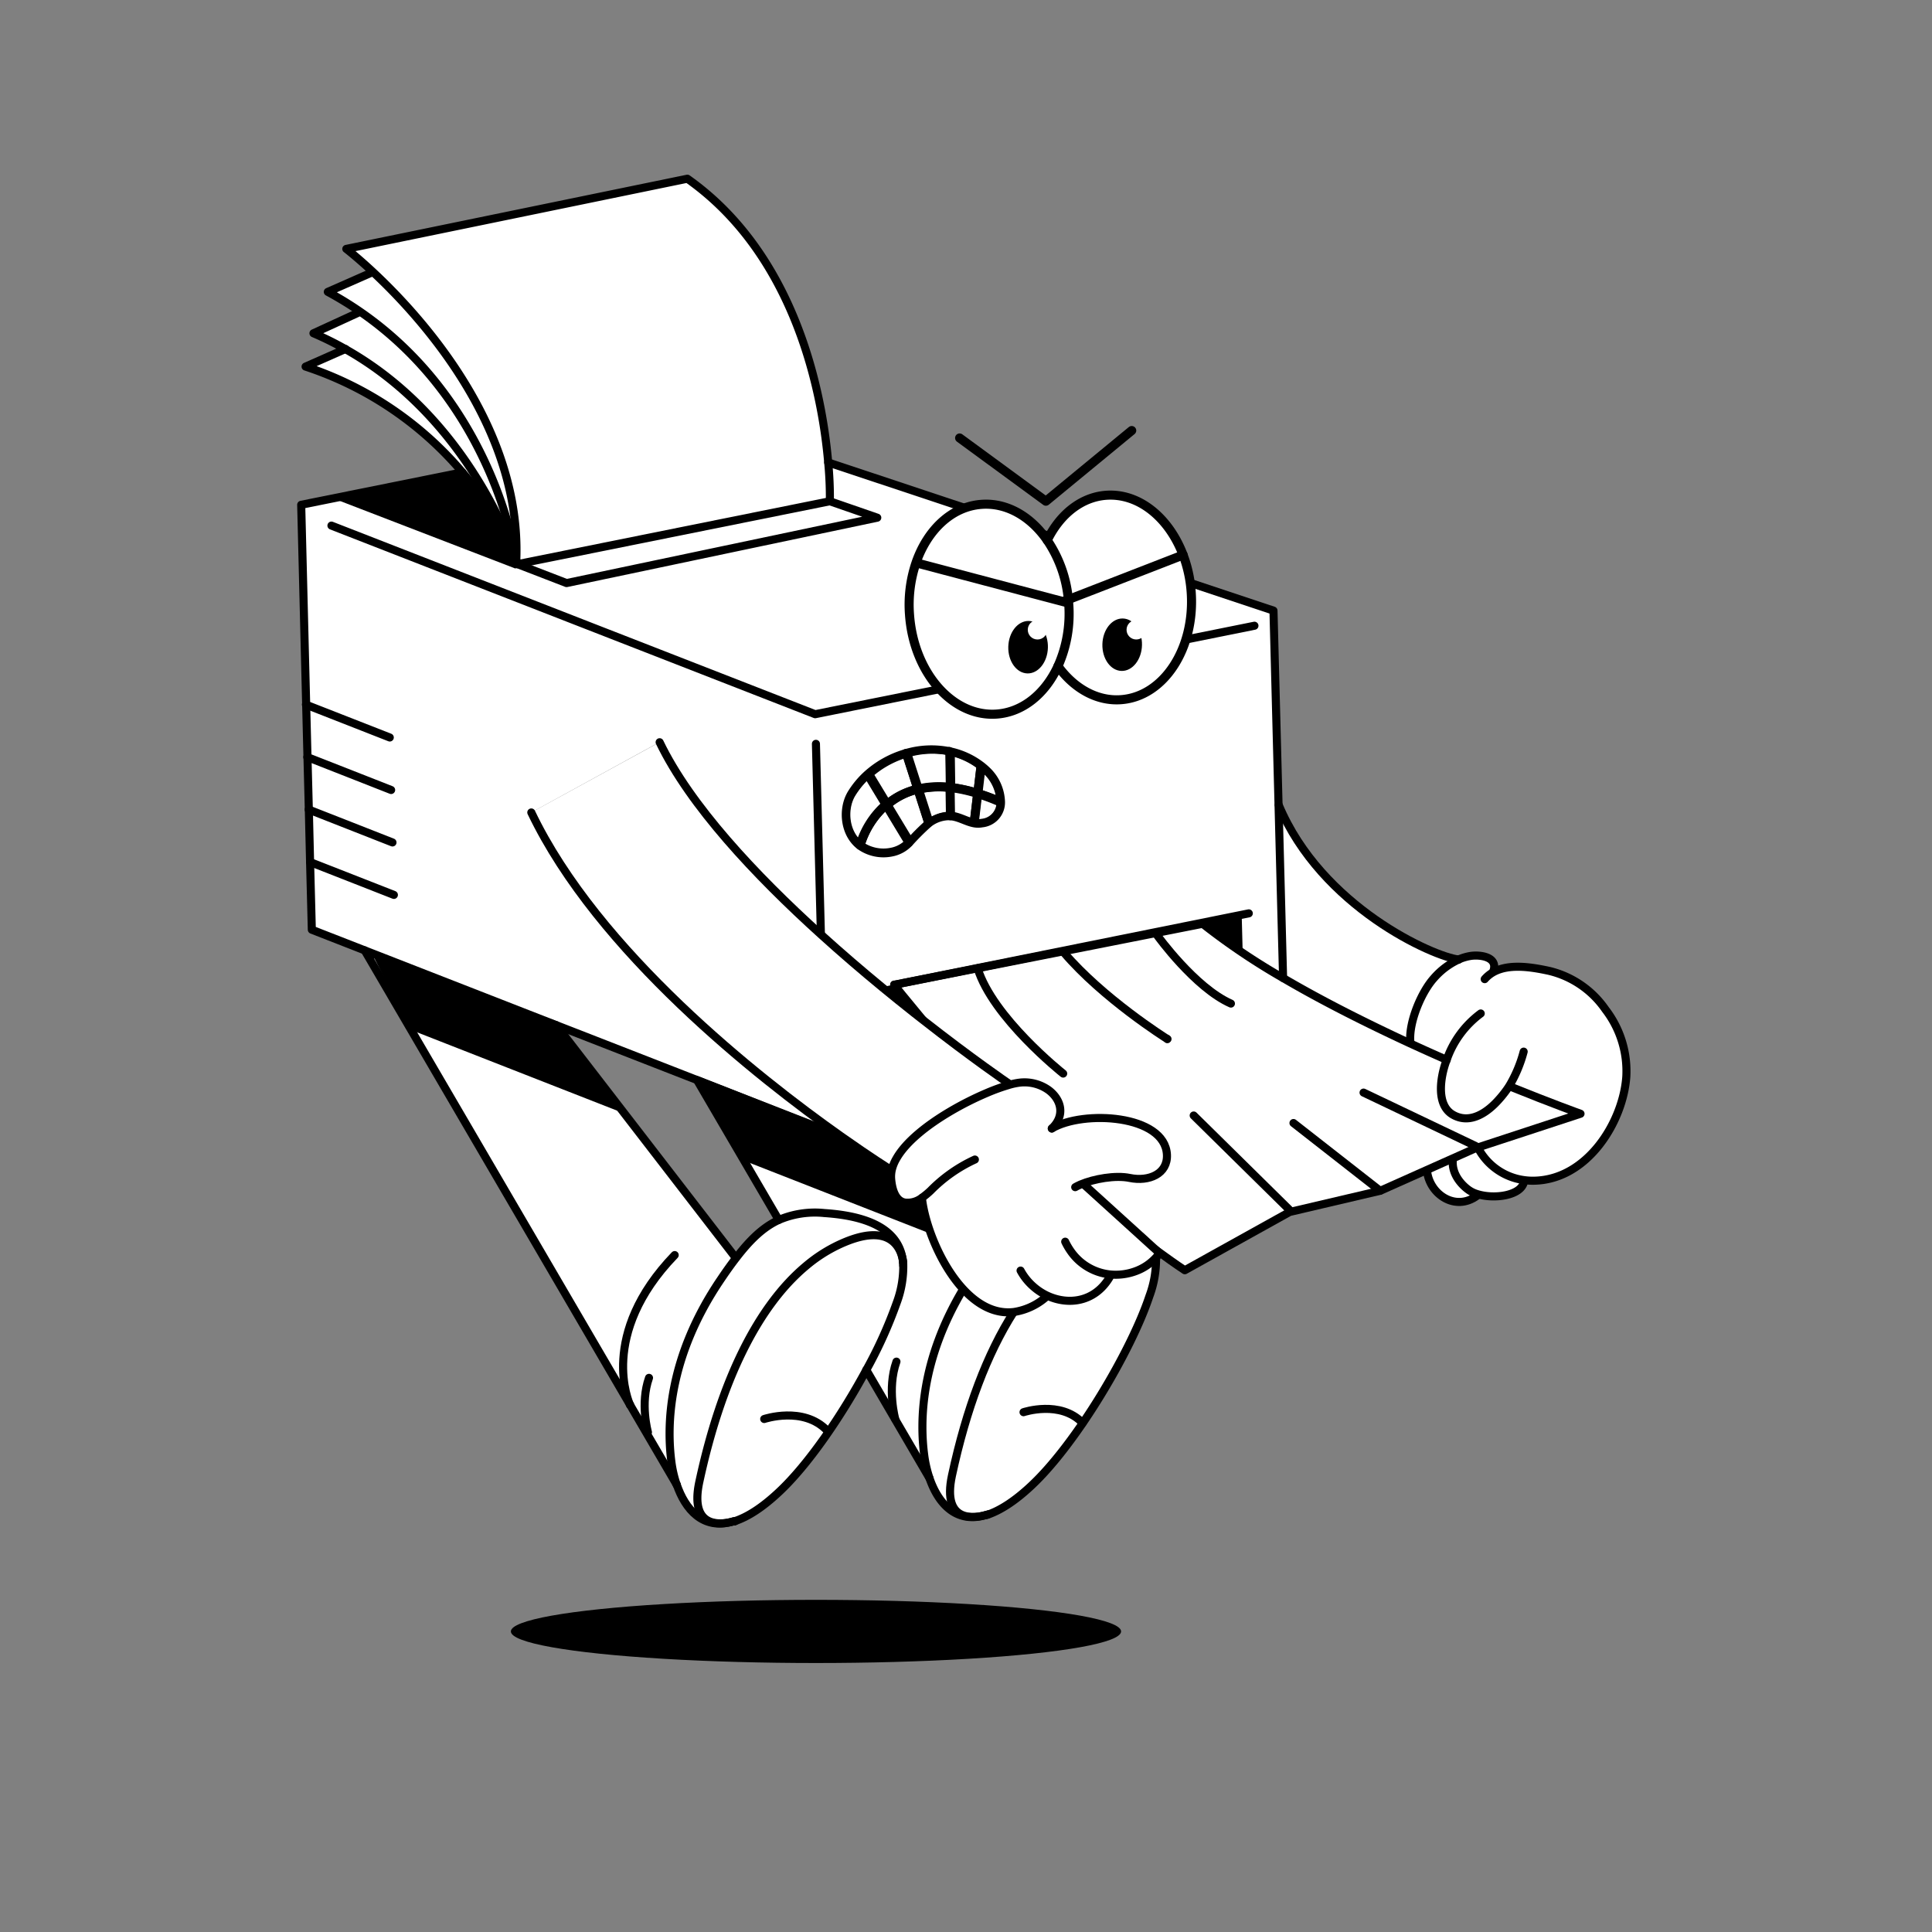 <svg id="Layer_1" data-name="Layer 1" xmlns="http://www.w3.org/2000/svg" viewBox="0 0 400 400"><rect x="0" y="0" width="400" height="400" fill="#808080" stroke="none"/><defs><style>.cls-1,.cls-2{fill:#fff;}.cls-1,.cls-3,.cls-4{stroke:#000;stroke-linecap:round;stroke-linejoin:round;}.cls-1,.cls-4{stroke-width:1.88px;}.cls-3,.cls-4{fill:none;}.cls-3{stroke-width:1.67px;}</style></defs><title>Desk_Dudes15</title><path class="cls-1" d="M183.47,166.58l4.76,7.88a6.74,6.74,0,0,1-3.7,2,8.39,8.39,0,0,1-6.48-1.39A17.9,17.9,0,0,1,183.47,166.58Z"/><path class="cls-1" d="M190.1,163.35l2.29,7.14a51.42,51.42,0,0,0-4,4l-4.76-7.88A15,15,0,0,1,190.1,163.35Z"/><path class="cls-1" d="M196.93,169h-.52a7,7,0,0,0-4,1.52l-2.29-7.14a20.05,20.05,0,0,1,6.74-.32Z"/><path class="cls-1" d="M203.17,158.54l-.06.07-.67,5.67a31.66,31.66,0,0,0-5.78-1.25l-.11-7.55A16,16,0,0,1,203.17,158.54Z"/><path class="cls-2" d="M187,261.39c-.47-5-4.17-9.44-16.29-10.24a19,19,0,0,0-9.45,1.43l-16.92-29,30.14,11.88c5.81,4.1,9.51,6.41,9.51,6.41l.73.17a6.37,6.37,0,0,0-.18,2c.21,2.61,1.1,4.77,3.05,4.95a4.85,4.85,0,0,0,3.31-1c.6,5.42,3.74,13.67,8.54,18.87-8.86,14.77-9,27.4-8.06,34.46a24.61,24.61,0,0,0,1.09,4.69l-13.09-22.42a92.17,92.17,0,0,0,6.28-13.89,21.35,21.35,0,0,0,1.35-8.26Z"/><path class="cls-1" d="M204.33,159.53a9.36,9.36,0,0,1,2.91,6.46H207a42.57,42.57,0,0,0-4.54-1.7l.67-5.67.06-.07A13.23,13.23,0,0,1,204.33,159.53Z"/><path class="cls-1" d="M202.44,164.28l-.71,5.94,0,.23c-1.66-.3-3.19-1.35-4.94-1.47l-.09-5.95A31.66,31.66,0,0,1,202.44,164.28Z"/><path class="cls-1" d="M179.84,160.58l3.63,6a17.9,17.9,0,0,0-5.42,8.5c-3.32-2.53-3.72-7.7-1.74-10.89a18.27,18.27,0,0,1,3-3.66Z"/><path class="cls-1" d="M187.71,155.9l2.39,7.45a15,15,0,0,0-6.45,3.23l-3.63-6-.5-.05A20.4,20.4,0,0,1,187.71,155.9Z"/><path class="cls-1" d="M207,166h.26a4.35,4.35,0,0,1-3.92,4.46,4.46,4.46,0,0,1-1.63,0l0-.23.71-5.94A42.57,42.57,0,0,1,207,166Z"/><path class="cls-1" d="M196.73,155.48l.11,7.55a20.05,20.05,0,0,0-6.74.32l-2.39-7.45A18.51,18.51,0,0,1,196.73,155.48Z"/><polygon class="cls-2" points="107.15 116.8 171.81 103.78 171.81 103.78 181.63 107.18 117.3 120.72 107.15 116.8"/><path class="cls-2" d="M302,198.66a15.27,15.27,0,0,0-5.12,3.85c-2.6,2.87-5.16,9-4.9,13l-.19.41c-8.62-4-17.77-8.56-26.11-13.45l-.94-35.85C273.57,187.81,296.82,198.1,302,198.66Z"/><path class="cls-2" d="M196.23,169h.52c1.75.12,3.28,1.17,4.94,1.47a4.46,4.46,0,0,0,1.63,0,4.35,4.35,0,0,0,3.92-4.46,9.36,9.36,0,0,0-2.91-6.46,13.23,13.23,0,0,0-1.16-1,16,16,0,0,0-6.62-3.06,18.51,18.51,0,0,0-9,.42,20.4,20.4,0,0,0-8.19,4.63,18.27,18.27,0,0,0-3,3.66c-2,3.19-1.58,8.36,1.74,10.89a8.39,8.39,0,0,0,6.48,1.39,6.74,6.74,0,0,0,3.7-2,51.42,51.42,0,0,1,4-4A7,7,0,0,1,196.23,169Zm-24.42-65.19h0l0-.3a76.7,76.7,0,0,0-.35-7.72l92.19,30.67,1,40.22.94,35.85A137.44,137.44,0,0,1,249,191.26l-46.59,9.21-17.06,3.38-.22,0-2.5.5c-4.09-3.37-8.38-7-12.66-10.92-13.62-12.32-27.09-26.69-33.39-39.8L110,168.21c13.76,28.81,47.11,55,63.93,66.91l-.08,0-29.53-11.53-29.13-11.36L75.5,196.77l-10.94-4.28-.35-14-.27-10.86-.28-10.86-.27-10.85-1-41.4,33.38-6.72a64.15,64.15,0,0,1,10.81,17.79c.25.64.36,1,.36,1l0,.13.29.11,10.15,3.92,64.33-13.54Z"/><path class="cls-2" d="M239.34,260.36a10.57,10.57,0,0,1-4.1,2.78,11.87,11.87,0,0,1-5.52.71l0,.65c-3.09,5.13-8.57,5.81-13,3.7l-.17.34a13.11,13.11,0,0,1-6.69,3.1c-5.49,8.59-9.82,20.05-12.78,33.82-2.18,10.12,5,8.78,7,8.21l.25-.07c2.58-.82,5.6-2.68,9.11-6,9.47-8.85,20.79-28.13,24.49-39.28A21.63,21.63,0,0,0,239.34,260.36Z"/><path class="cls-2" d="M187,261.39c-.28-2.18-2.06-8.94-13.36-3.62a30.93,30.93,0,0,0-6.79,4.39c-10,8.35-17.59,23.87-22.06,44.67-2.18,10.12,5,8.78,7,8.21l.16,0,.06,0h0l.26-.09c2.52-.86,5.46-2.71,8.85-5.87,6.16-5.76,13.09-15.92,18.21-25.39a92.17,92.17,0,0,0,6.28-13.89,21.35,21.35,0,0,0,1.35-8.26Z"/><path class="cls-2" d="M197.1,305.46c3-13.77,7.29-25.23,12.78-33.82-4,.46-7.53-1.57-10.47-4.75-8.86,14.77-9,27.4-8.06,34.46a24.61,24.61,0,0,0,1.09,4.69h0c1.73,5,5.3,9.38,11.47,7.68C201.65,314.31,195,315.26,197.1,305.46Z"/><path class="cls-2" d="M203.92,313.73l.2-.06Z"/><path class="cls-2" d="M151.58,315.09l.2,0Z"/><path class="cls-2" d="M170.68,251.15a19,19,0,0,0-9.45,1.43c-3.21,1.48-5.91,4.06-8.84,7.88-1,1.32-2.06,2.78-3.15,4.4-11,16.22-11.23,30.26-10.23,37.85a24.18,24.18,0,0,0,1.1,4.7h0c1.73,5,5.31,9.38,11.47,7.68-2.27.59-8.93,1.54-6.82-8.26,4.47-20.8,12.08-36.32,22.06-44.67a30.93,30.93,0,0,1,6.79-4.39c11.3-5.32,13.08,1.44,13.36,3.62C186.5,256.41,182.8,252,170.68,251.15Z"/><path class="cls-2" d="M149.24,264.86c-11,16.22-11.23,30.26-10.23,37.85a24.18,24.18,0,0,0,1.1,4.7l-9.67-16.56h0L75.5,196.77l39.68,15.48,37.14,48.16.07,0C151.37,261.78,150.33,263.24,149.24,264.86Z"/><path class="cls-2" d="M230.9,251.11l3.79,3.44-.32-.06-4.11-3.57Z"/><path class="cls-2" d="M239.08,258.6a10.31,10.31,0,0,1,.23,1.46,8.77,8.77,0,0,0-.34-1.54Z"/><path class="cls-2" d="M239,258.46l-4.58-4,.32.06,4.24,3.85S238.94,258.44,239,258.46Z"/><path class="cls-2" d="M238.93,258.4l-4.24-3.85A5.5,5.5,0,0,1,238.93,258.4Z"/><path class="cls-2" d="M239.34,260.35h0l0-.25C239.33,260.2,239.33,260.28,239.34,260.35Z"/><path class="cls-2" d="M239.07,258.57l-.12-.11s0,0,0-.06l.13.11A.13.13,0,0,0,239.07,258.57Z"/><path class="cls-2" d="M223.71,245.24l6.55,5.68-1-.25q-3-2.58-5.9-5.27Z"/><path class="cls-2" d="M239.07,258.57l.22.19-.21-.16Z"/><path class="cls-2" d="M230.26,250.92l4.11,3.57a6.12,6.12,0,0,0-.63-.06q-2.25-1.85-4.47-3.76Z"/><path class="cls-2" d="M239.06,258.51l.42.39-.19-.14-.22-.19A.13.13,0,0,1,239.06,258.51Z"/><path class="cls-2" d="M239,258.46l0,.06c-1.75-1.31-3.49-2.68-5.23-4.09a6.12,6.12,0,0,1,.63.06Z"/><path class="cls-2" d="M239.07,258.57v0l-.11-.08,0-.06Z"/><path class="cls-2" d="M239.29,258.76l.79.68a11.26,11.26,0,0,1-.74.91c0-.07,0-.15,0-.24v-.05a10.31,10.31,0,0,0-.23-1.46Z"/><path class="cls-2" d="M312.46,224.9a22.6,22.6,0,0,1-2.15,2.79c-2.26,2.55-5.89,5.21-9.47,3.15s-2.57-8-1.46-11c0-.12.09-.25.14-.38-2.51-1.1-5.11-2.27-7.76-3.49-8.62-4-17.77-8.56-26.11-13.45h0A137.44,137.44,0,0,1,249,191.26l-46.59,9.21-17.06,3.38-.22,0,0,0c.25.31,2.4,3,5.94,7.25,10.2,8,17.63,13.06,17.63,13.06l.07.45a13.41,13.41,0,0,1,2.41-.52,8.6,8.6,0,0,1,5.87,1.51c2.64,1.9,3.6,5.23.71,8,6.5-3.85,23.38-2.89,23.83,5.4.21,4-3.73,5.66-7.71,4.84-2.93-.61-7.4.17-10.18,1.36l6.55,5.68.64.19,3.79,3.44a5.5,5.5,0,0,1,4.24,3.85l.13.11.42.39c2,1.45,3.89,2.82,5.82,4.09L267,250.93l18.78-4.4,9.59-4.28,5.29-2.36,4.91-2.19.51-.17,21.15-6.94S321.27,228.47,312.46,224.9Z"/><path class="cls-2" d="M332.39,209a19.73,19.73,0,0,0-11.7-8c-3.45-.74-8.11-1.55-11.4.21l-.07-.25c.92-2.94-3-3.34-4.88-3a10.08,10.08,0,0,0-2.36.72h0a15.27,15.27,0,0,0-5.12,3.85c-2.6,2.87-5.16,9-4.9,13l-.19.41c2.65,1.22,5.25,2.39,7.76,3.49,0,.13-.1.26-.14.38-1.11,3.07-2.17,8.95,1.46,11s7.21-.6,9.47-3.15a22.6,22.6,0,0,0,2.15-2.79c8.81,3.57,14.72,5.69,14.72,5.69L306,237.53l-.51.17-4.91,2.19-5.29,2.36.15.34c.6,4.71,5.84,8.26,10.31,5l.08-.36c3.59,1.1,9.06.29,9.64-2.54l.05-.34a13,13,0,0,0,2.16.12c11-.27,18.34-12.2,19-21.54A20.9,20.9,0,0,0,332.39,209Z"/><path d="M185.14,203.92l4.05,5.77c-2.1-1.66-4.3-3.43-6.57-5.3l2.5-.5Z"/><path class="cls-2" d="M171.47,95.75C170.28,82,165,53,142.31,37L71.7,51.53s2.17,1.66,5.43,4.7l-.18.19-9.08,4a72.23,72.23,0,0,1,6.45,3.93l-.33.48L64.9,69a65.88,65.88,0,0,1,6.63,3.27L63.27,75.9A72.11,72.11,0,0,1,95.74,97.79a64.15,64.15,0,0,1,10.81,17.79c.25.64.36,1,.36,1l0,.13.29.11,64.66-13h0l0-.3A76.7,76.7,0,0,0,171.47,95.75Z"/><line class="cls-3" x1="179.35" y1="283.62" x2="192.44" y2="306.04"/><polyline class="cls-3" points="174.45 235.5 144.31 223.61 161.23 252.58"/><path class="cls-3" d="M204.12,313.67c-6.29,1.86-9.93-2.55-11.67-7.62h0a24.61,24.61,0,0,1-1.09-4.69c-.94-7.06-.8-19.69,8.06-34.46"/><path class="cls-3" d="M239.34,260.36a21.63,21.63,0,0,1-1.37,8c-3.7,11.15-15,30.43-24.49,39.28-3.51,3.28-6.53,5.14-9.11,6"/><path class="cls-3" d="M209.88,271.64c-5.49,8.59-9.82,20.05-12.78,33.82-2.18,10.12,5,8.78,7,8.21l.25-.07.28-.09"/><path class="cls-3" d="M239.36,260.67s0-.12,0-.32"/><path class="cls-3" d="M211.91,292.38s7.63-2.57,12.23,2.23"/><polyline class="cls-3" points="75.5 196.76 64.56 192.49 64.2 178.48 63.94 167.62 63.66 156.76 63.39 145.91 62.36 104.51 95.74 97.79"/><polyline class="cls-3" points="173.92 235.12 173.84 235.14 144.31 223.61 115.18 212.25"/><polyline class="cls-3" points="171.47 95.75 263.66 126.42 264.71 166.64 265.65 202.49"/><polyline class="cls-3" points="68.62 108.82 168.77 147.87 259.72 129.55"/><path class="cls-3" d="M171.82,103.47a76.7,76.7,0,0,0-.35-7.72C170.28,82,165,53,142.31,37L71.7,51.53s2.17,1.66,5.43,4.7C87.28,65.68,108,88.46,106.89,116"/><path class="cls-3" d="M106.89,116s0-.15-.06-.42c-.62-3.84-6.14-33.2-32.51-51.22a72.23,72.23,0,0,0-6.45-3.93l9.08-4"/><path class="cls-3" d="M106.74,115.57l0,0c-.44-1.38-9.53-28.82-35.19-43.27A65.88,65.88,0,0,0,64.9,69L74,64.82"/><path class="cls-3" d="M106.91,116.56s-.11-.34-.36-1A64.15,64.15,0,0,0,95.74,97.79,72.11,72.11,0,0,0,63.27,75.9l8.26-3.65h0"/><polyline class="cls-3" points="171.81 103.78 107.15 116.8 107.05 116.82"/><line class="cls-3" x1="171.86" y1="103.77" x2="171.81" y2="103.78"/><line class="cls-3" x1="185.34" y1="203.85" x2="258.55" y2="189.1"/><path class="cls-3" d="M299.52,219.43c-2.51-1.1-5.11-2.27-7.76-3.49-8.62-4-17.77-8.56-26.11-13.45A137.44,137.44,0,0,1,249,191.26l-46.59,9.21-17.06,3.38-.22,0"/><path class="cls-3" d="M239.29,258.76l.19.14c2,1.45,3.89,2.82,5.82,4.09L267,250.93l18.78-4.4,9.59-4.28,5.29-2.36,4.91-2.19.51-.17,21.15-6.94s-5.91-2.12-14.72-5.69"/><path class="cls-3" d="M185.14,203.92c.25.31,2.4,3,5.94,7.25"/><line class="cls-3" x1="168.93" y1="154" x2="169.96" y2="193.47"/><path class="cls-3" d="M306.57,209.83a20.22,20.22,0,0,0-7.05,9.6c0,.13-.1.26-.14.38-1.11,3.07-2.17,8.95,1.46,11s7.21-.6,9.47-3.15a22.6,22.6,0,0,0,2.15-2.79,27.83,27.83,0,0,0,3-7.14"/><path class="cls-3" d="M300.78,240.28c-.2,2.88,1.84,5,3.1,5.95a6.11,6.11,0,0,0,2,1c3.59,1.1,9.06.29,9.64-2.54"/><path class="cls-3" d="M295.47,242.59c.6,4.71,5.84,8.26,10.31,5"/><path class="cls-3" d="M306.15,237.92a12.67,12.67,0,0,0,9.4,6.41,13,13,0,0,0,2.16.12c11-.27,18.34-12.2,19-21.54A20.9,20.9,0,0,0,332.39,209a19.73,19.73,0,0,0-11.7-8c-3.45-.74-8.11-1.55-11.4.21a6.81,6.81,0,0,0-1.9,1.51"/><path class="cls-3" d="M302,198.66a15.27,15.27,0,0,0-5.12,3.85c-2.6,2.87-5.16,9-4.9,13"/><path class="cls-3" d="M309.22,200.94c.92-2.94-3-3.34-4.88-3a10.08,10.08,0,0,0-2.36.72"/><path class="cls-3" d="M302,198.66h0c-5.15-.56-28.4-10.85-37.26-32"/><path class="cls-3" d="M239.6,193.67s7.78,10.82,15.25,14.11"/><path class="cls-3" d="M241.68,215.11c-.41-.25-13.34-8.41-21.43-17.91"/><line class="cls-3" x1="241.69" y1="215.12" x2="241.68" y2="215.11"/><path class="cls-3" d="M220.12,222.27c-.23-.18-14.57-11.59-17.72-21.8"/><line class="cls-3" x1="266.9" y1="250.42" x2="247.14" y2="230.95"/><line class="cls-3" x1="285.73" y1="246.53" x2="267.8" y2="232.51"/><line class="cls-3" x1="305.51" y1="237.27" x2="282.31" y2="226.21"/><polyline class="cls-3" points="63.34 145.88 63.39 145.91 80.7 152.69"/><polyline class="cls-3" points="63.62 156.75 63.66 156.76 80.98 163.56"/><polyline class="cls-3" points="63.91 167.61 63.94 167.62 81.26 174.42"/><polyline class="cls-3" points="64.19 178.47 64.2 178.48 81.55 185.28"/><path class="cls-3" d="M216.68,234.42a6.74,6.74,0,0,1,1.08-.77"/><path class="cls-3" d="M203.17,158.54a13.23,13.23,0,0,1,1.16,1,9.36,9.36,0,0,1,2.91,6.46,4.35,4.35,0,0,1-3.92,4.46,4.46,4.46,0,0,1-1.63,0c-1.66-.3-3.19-1.35-4.94-1.47h-.52a7,7,0,0,0-4,1.52,51.42,51.42,0,0,0-4,4,6.74,6.74,0,0,1-3.7,2,8.39,8.39,0,0,1-6.48-1.39c-3.32-2.53-3.72-7.7-1.74-10.89a18.27,18.27,0,0,1,3-3.66,20.4,20.4,0,0,1,8.19-4.63,18.51,18.51,0,0,1,9-.42A16,16,0,0,1,203.17,158.54Z"/><path class="cls-3" d="M178.05,175.08a17.9,17.9,0,0,1,5.42-8.5,15,15,0,0,1,6.45-3.23,20.05,20.05,0,0,1,6.74-.32,31.66,31.66,0,0,1,5.78,1.25A42.57,42.57,0,0,1,207,166"/><polyline class="cls-3" points="203.11 158.61 202.44 164.28 201.73 170.22"/><polyline class="cls-3" points="196.55 155.48 196.66 163.03 196.75 168.98"/><polyline class="cls-3" points="187.53 155.9 189.92 163.35 192.21 170.49"/><polyline class="cls-3" points="179.84 160.58 183.47 166.58 188.23 174.46"/><path class="cls-3" d="M185.37,293.86s-1.78-6.28.23-11.95"/><path class="cls-3" d="M187,261.47a21.35,21.35,0,0,1-1.35,8.26,92.17,92.17,0,0,1-6.28,13.89c-5.12,9.47-12,19.63-18.21,25.39-3.39,3.16-6.33,5-8.85,5.87L152,315"/><path class="cls-3" d="M140.11,307.41a24.18,24.18,0,0,1-1.1-4.7c-1-7.59-.77-21.63,10.23-37.85,1.09-1.62,2.13-3.08,3.15-4.4,2.93-3.82,5.63-6.4,8.84-7.88a19,19,0,0,1,9.45-1.43c12.12.8,15.82,5.26,16.29,10.24"/><path class="cls-3" d="M151.78,315c-6.29,1.86-9.92-2.55-11.67-7.63"/><path class="cls-3" d="M152,315l-.06,0"/><path class="cls-3" d="M187,262a5.56,5.56,0,0,0,0-.57v-.08c-.28-2.18-2.06-8.94-13.36-3.62a30.93,30.93,0,0,0-6.79,4.39c-10,8.35-17.59,23.87-22.06,44.67-2.18,10.12,5,8.78,7,8.21l.16,0,.06,0h0l.26-.09h0"/><path class="cls-3" d="M158.22,293.79s8.1-2.73,13,2.36"/><polyline class="cls-3" points="130.44 290.85 140.11 307.41 140.11 307.41"/><polyline class="cls-3" points="152.32 260.41 115.18 212.25 75.5 196.76 130.44 290.85"/><path class="cls-3" d="M130.44,290.85h0c-.18-.39-6.6-14.57,9.25-31"/><path class="cls-3" d="M134.15,296.52s-1.67-5.91.22-11.25"/><polyline class="cls-3" points="99.44 113.83 106.86 116.69 107.15 116.8 117.3 120.72 181.63 107.18 171.81 103.78 171.81 103.78 171.78 103.77"/><polygon points="145.5 224.48 153.53 240.1 196.89 257.08 183.76 238.31 145.5 224.48"/><polygon points="257.08 189.4 257.28 197.02 249.5 190.92 257.08 189.4"/><polygon points="106.79 117.74 68.99 103.18 95.76 98.5 104.11 109.02 106.79 117.74"/><g id="_Group_" data-name="&lt;Group&gt;"><path class="cls-2" d="M246.62,122.54c.85,11.68-5.66,21.68-14.53,22.32-5,.37-9.76-2.36-13.05-6.93a26.55,26.55,0,0,0,2.22-13c0-.27,0-.54-.07-.8L245,114.9A27,27,0,0,1,246.62,122.54Z"/><path class="cls-2" d="M221.26,124.93a26.55,26.55,0,0,1-2.22,13,25.55,25.55,0,0,1-4.54-13.06c-.05-.61-.07-1.21-.08-1.81l5.92,1.56,0-.18.8-.31C221.22,124.39,221.24,124.66,221.26,124.93Z"/><path class="cls-2" d="M214.5,124.87A25.55,25.55,0,0,0,219,137.93c-2.6,5.63-7.2,9.51-12.68,9.91-9.1.66-17.18-8.52-18.05-20.52a27.06,27.06,0,0,1,1.34-10.81l.16,0,24.61,6.5C214.43,123.66,214.45,124.26,214.5,124.87Z"/><path class="cls-2" d="M229,102.54c-5.23.38-9.63,4-12.2,9.32-3.38-4.89-8.33-7.83-13.61-7.44-6.16.44-11.21,5.29-13.56,12.09l.16,0,24.61,6.5,5.92,1.56,0-.18.8-.31L245,114.9C242,107.2,235.82,102.05,229,102.54Z"/><path class="cls-4" d="M216.82,111.86c2.57-5.31,7-8.94,12.2-9.32,6.8-.49,13,4.66,15.93,12.36a27,27,0,0,1,1.67,7.64c.85,11.68-5.66,21.68-14.53,22.32-5,.37-9.76-2.36-13.05-6.93"/><path class="cls-4" d="M221.19,124.13c0,.26.05.53.07.8a26.55,26.55,0,0,1-2.22,13c-2.6,5.63-7.2,9.51-12.68,9.91-9.1.66-17.18-8.52-18.05-20.52a27.06,27.06,0,0,1,1.34-10.81c2.35-6.8,7.4-11.65,13.56-12.09,5.28-.39,10.23,2.55,13.61,7.44A26.05,26.05,0,0,1,221.19,124.13Z"/><polyline class="cls-4" points="220.84 124.75 220.34 124.62 214.42 123.06 189.81 116.56"/><polyline class="cls-4" points="220.39 124.44 221.19 124.13 244.96 114.9 244.96 114.9"/></g><ellipse cx="232.33" cy="133.48" rx="5.43" ry="4.1" transform="translate(92.94 362.31) rotate(-88.53)"/><circle class="cls-2" cx="235.25" cy="130.39" r="2.01"/><ellipse cx="211.88" cy="133.48" rx="5.43" ry="4.1" transform="matrix(0.03, -1, 1, 0.03, 73.02, 341.87)"/><circle class="cls-2" cx="214.8" cy="130.39" r="2.01"/><polygon points="77.11 197.63 85.13 213.25 128.49 230.23 115.36 211.46 77.11 197.63"/><polyline class="cls-4" points="234.31 89.14 216.54 103.77 198.68 90.68"/><ellipse cx="168.94" cy="337.77" rx="63.17" ry="6.54"/><path class="cls-2" d="M208.71,224.23s-7.43-5.08-17.63-13.06l-1.89-1.48c-2.1-1.66-4.3-3.43-6.57-5.3-4.09-3.37-8.38-7-12.66-10.92-13.62-12.32-27.09-26.69-33.39-39.8L110,168.21c13.76,28.81,47.11,55,63.93,66.91l.53.37c5.81,4.1,9.51,6.41,9.51,6.41l.73.17a8.64,8.64,0,0,1,.91-2.18c2-3.52,6.43-7,11.15-9.77a64.05,64.05,0,0,1,7.62-3.84,41,41,0,0,1,4.41-1.6Z"/><path class="cls-2" d="M233.89,243.88c4,.82,7.92-.83,7.71-4.84-.45-8.29-17.33-9.25-23.83-5.4,2.89-2.74,1.93-6.07-.71-8a8.6,8.6,0,0,0-5.87-1.51,13.41,13.41,0,0,0-2.41.52,41,41,0,0,0-4.41,1.6,64.05,64.05,0,0,0-7.62,3.84c-4.72,2.78-9.16,6.25-11.15,9.77a8.64,8.64,0,0,0-.91,2.18,6.37,6.37,0,0,0-.18,2c.21,2.61,1.1,4.77,3.05,4.95a4.85,4.85,0,0,0,3.31-1c.6,5.42,3.74,13.67,8.54,18.87,2.94,3.18,6.5,5.21,10.47,4.75a13.11,13.11,0,0,0,6.69-3.1l.17-.34c4.39,2.11,9.87,1.43,13-3.7l0-.65a11.87,11.87,0,0,0,5.52-.71,10.57,10.57,0,0,0,4.1-2.78l0-.25v-.05a8.77,8.77,0,0,0-.34-1.54c-1.75-1.31-3.49-2.68-5.23-4.09q-2.25-1.85-4.47-3.76-3-2.58-5.9-5.27l.34-.16C226.49,244.05,231,243.27,233.89,243.88ZM213.8,266.23c-.34.41-.68.83-1,1.26.33-.43.67-.85,1-1.26Z"/><path class="cls-3" d="M220.54,257.08a13,13,0,0,0,1.06,1.84,11.34,11.34,0,0,0,8.12,4.93,11.87,11.87,0,0,0,5.52-.71,10.57,10.57,0,0,0,4.1-2.78h0a11.26,11.26,0,0,0,.74-.91l-.6-.54-.42-.39-.13-.11-4.24-3.85-3.79-3.44-6.46-5.86"/><path class="cls-3" d="M229.7,264.5c-3.09,5.13-8.57,5.81-13,3.7a12.21,12.21,0,0,1-2.94-2,11.8,11.8,0,0,1-2.46-3.14"/><path class="cls-3" d="M136.57,153.67c6.3,13.11,19.77,27.48,33.39,39.8,4.28,3.88,8.57,7.55,12.66,10.92,2.27,1.87,4.47,3.64,6.57,5.3l1.89,1.48c10.2,8,17.63,13.06,17.63,13.06"/><path class="cls-3" d="M184,241.9s-3.7-2.31-9.51-6.41l-.53-.37C157.1,223.2,123.75,197,110,168.21"/><path class="cls-3" d="M217.76,233.65h0c2.89-2.74,1.93-6.07-.71-8a8.6,8.6,0,0,0-5.87-1.51,13.41,13.41,0,0,0-2.41.52,41,41,0,0,0-4.41,1.6,65.6,65.6,0,0,0-7.62,3.84c-4.72,2.78-9.16,6.25-11.15,9.77a8.64,8.64,0,0,0-.91,2.18,6.37,6.37,0,0,0-.18,2c.21,2.61,1.1,4.77,3.05,4.95a4.85,4.85,0,0,0,3.31-1,16.33,16.33,0,0,0,1.82-1.5,31,31,0,0,1,9.16-6.43"/><path class="cls-3" d="M216.57,268.54a13.11,13.11,0,0,1-6.69,3.1c-4,.46-7.53-1.57-10.47-4.75-4.8-5.2-7.94-13.45-8.54-18.87h0"/><path class="cls-3" d="M217.77,233.64c6.5-3.85,23.38-2.89,23.83,5.4.21,4-3.73,5.66-7.71,4.84-2.93-.61-7.4.17-10.18,1.36l-.34.16c-.27.12-.53.26-.76.39"/></svg>